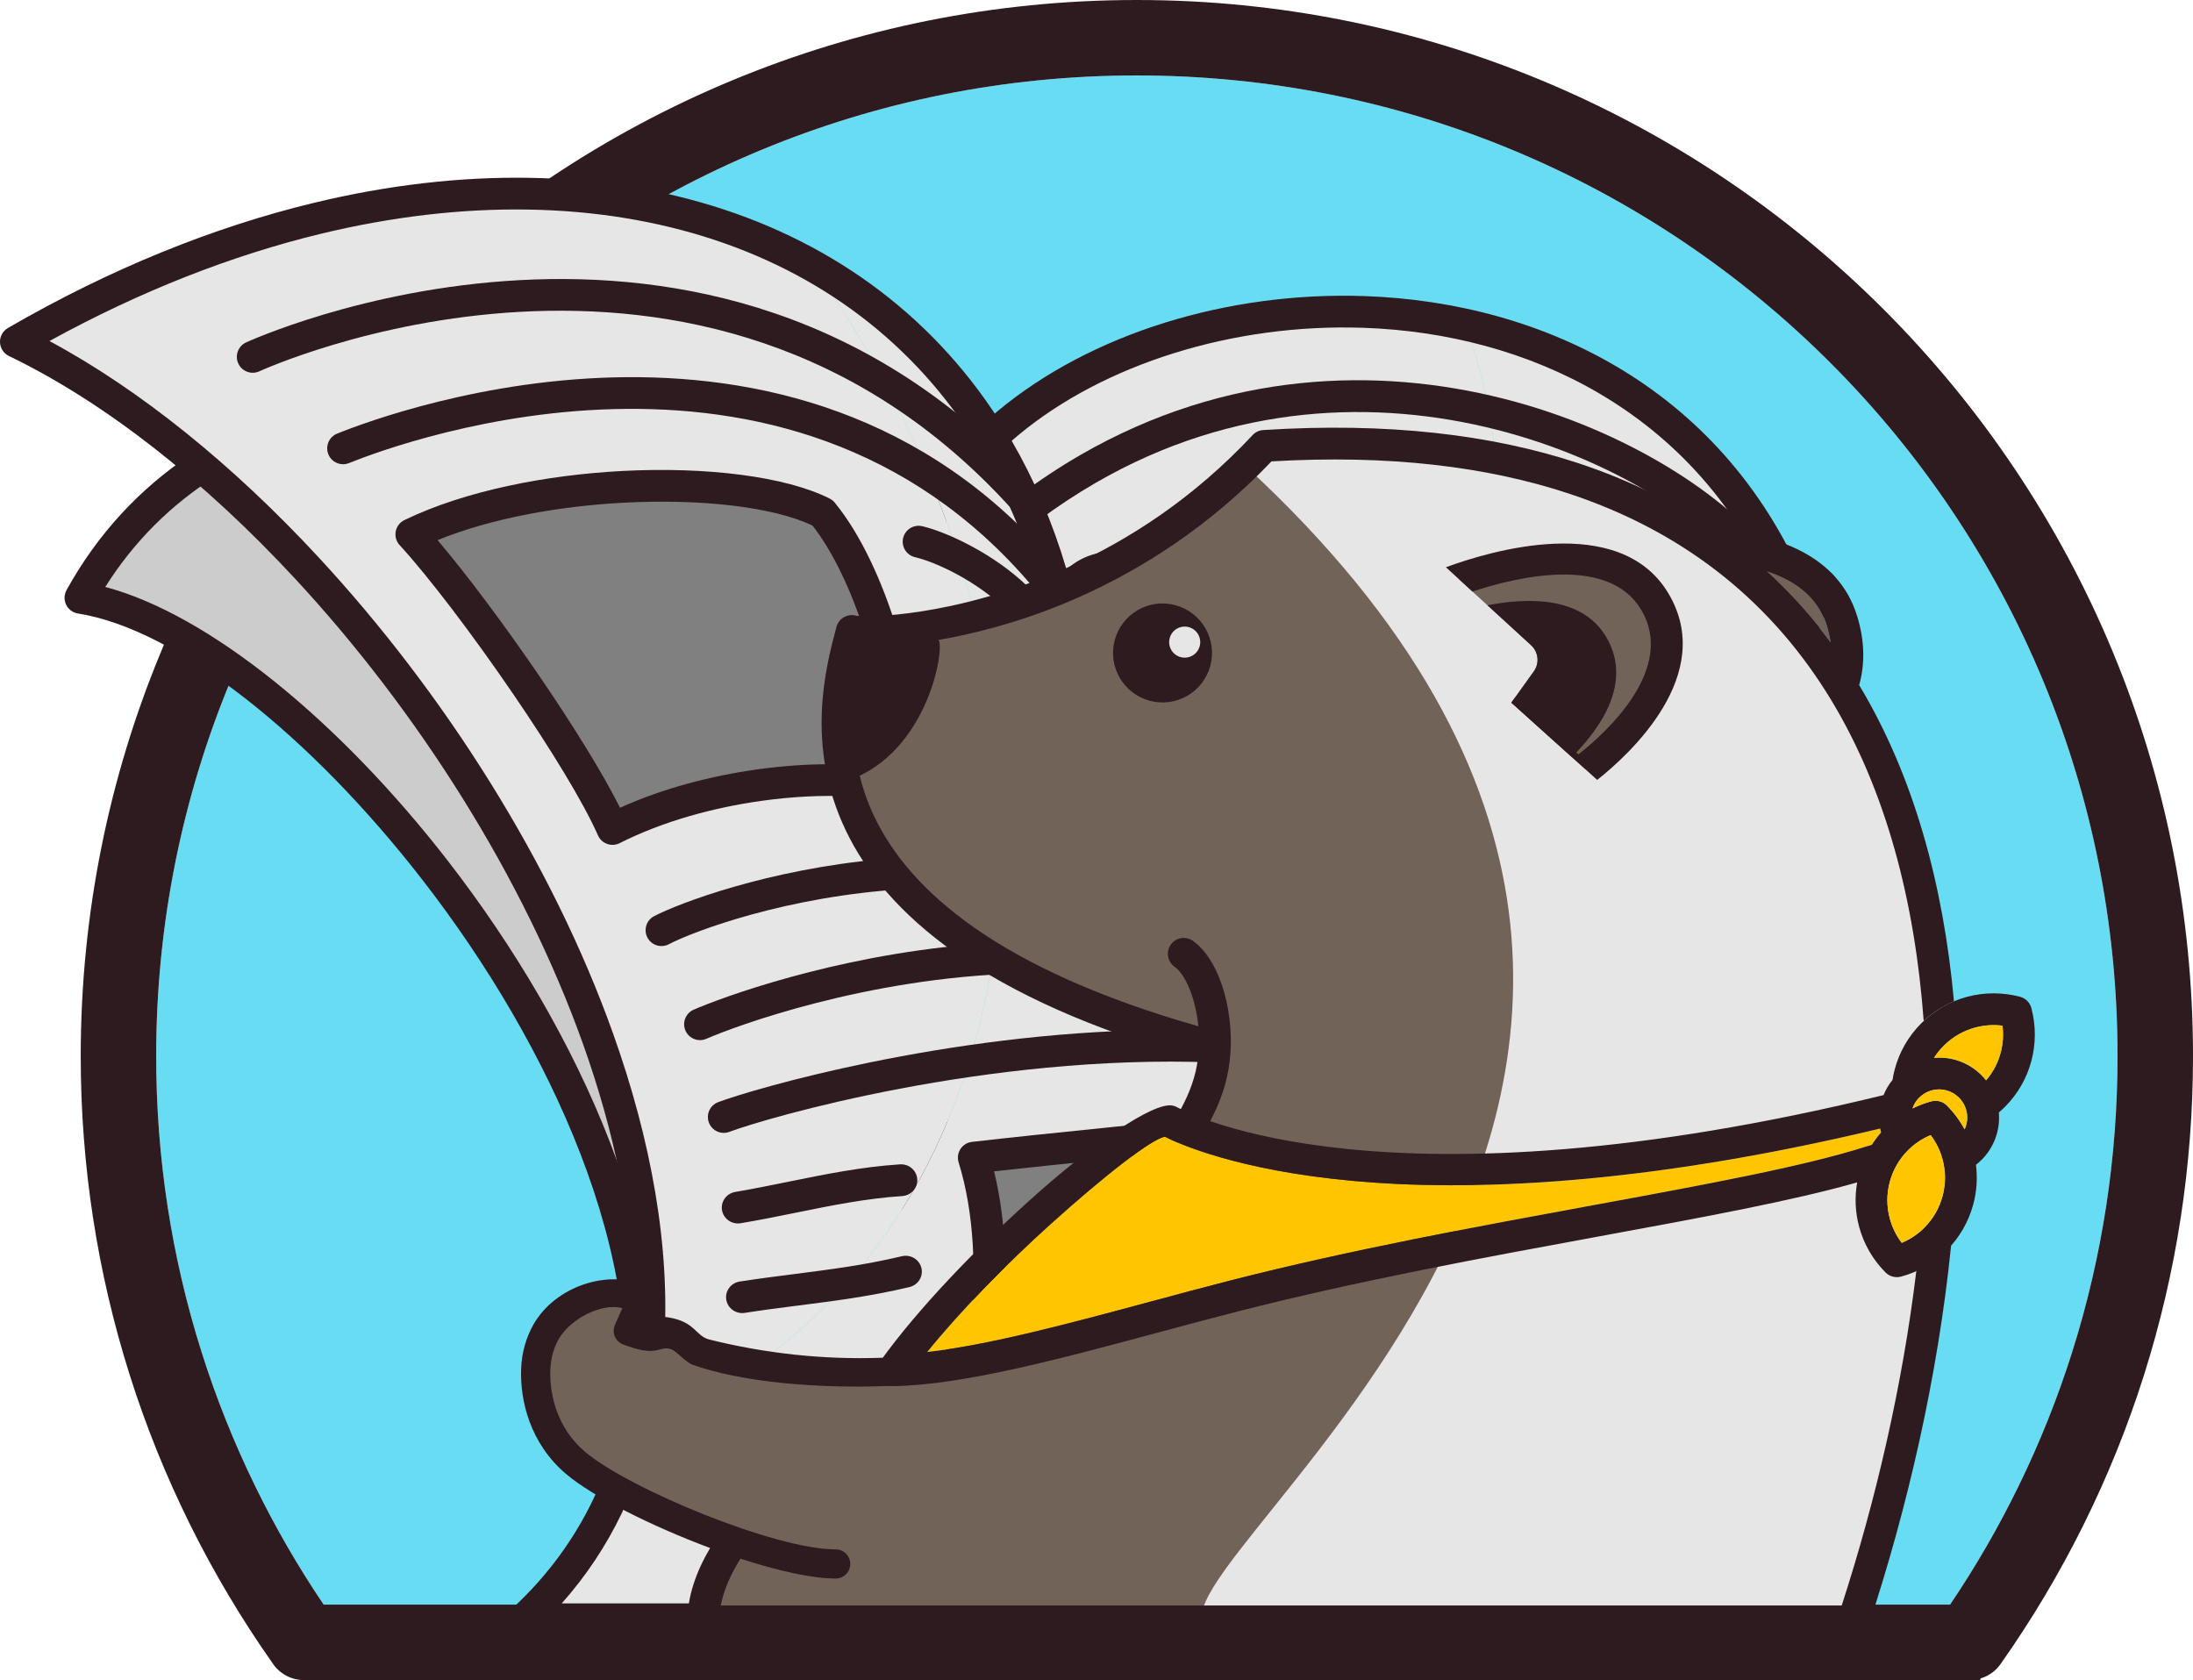 <?xml version="1.0" encoding="utf-8"?>
<!-- Generator: Adobe Illustrator 19.2.1, SVG Export Plug-In . SVG Version: 6.00 Build 0)  -->
<svg version="1.1" id="Layer_1" xmlns="http://www.w3.org/2000/svg" xmlns:xlink="http://www.w3.org/1999/xlink" x="0px" y="0px"
	 viewBox="0 0 229.026 175.441" enable-background="new 0 0 229.026 175.441" xml:space="preserve">
<g>
	<path fill-rule="evenodd" clip-rule="evenodd" fill="#68DCF3" d="M191.147,37.879c-9.447-9.446-20.725-17.057-33.251-22.245
		c-12.06-4.996-25.291-7.755-39.17-7.755c-13.877,0-27.108,2.758-39.168,7.755c-12.524,5.187-23.804,12.798-33.249,22.245
		c-9.446,9.446-17.057,20.725-22.244,33.249c-4.996,12.06-7.754,25.29-7.754,39.169c0,5.338,0.409,10.579,1.193,15.687
		c0.802,5.218,1.999,10.312,3.56,15.243c1.515,4.789,3.375,9.427,5.544,13.878c2.112,4.338,4.521,8.5,7.194,12.456h169.855
		c2.672-3.956,5.081-8.118,7.194-12.456c2.169-4.451,4.028-9.089,5.544-13.878c1.56-4.931,2.758-10.026,3.559-15.243
		c0.784-5.108,1.193-10.35,1.193-15.687c0-13.878-2.759-27.109-7.755-39.169C208.204,58.604,200.594,47.324,191.147,37.879z"/>
	<path fill-rule="evenodd" clip-rule="evenodd" fill="#2D1B1F" d="M118.727,0c14.933,0,29.179,2.971,42.176,8.356
		c13.503,5.593,25.651,13.787,35.816,23.951c10.164,10.163,18.359,22.313,23.952,35.815c5.385,12.997,8.356,27.244,8.356,42.175
		c0,5.733-0.44,11.373-1.285,16.876c-0.865,5.628-2.157,11.116-3.835,16.425c-1.708,5.396-3.826,10.622-6.315,15.635
		c-2.519,5.076-5.42,9.935-8.66,14.531c-0.375,0.534-0.861,0.948-1.4,1.229h-0.005c-0.225,0.116-0.461,0.211-0.703,0.282v0.167
		h-1.108H31.742c-0.693,0-1.35-0.182-1.918-0.5l0.001-0.002c-0.567-0.317-1.048-0.771-1.398-1.315
		c-3.218-4.579-6.099-9.416-8.6-14.468c-2.472-4.991-4.577-10.19-6.275-15.558c-1.679-5.308-2.971-10.797-3.835-16.425
		c-0.846-5.503-1.286-11.143-1.286-16.876c0-14.932,2.971-29.178,8.357-42.175c5.591-13.502,13.787-25.652,23.951-35.815
		C50.9,22.143,63.051,13.947,76.553,8.356C89.549,2.971,103.795,0,118.727,0L118.727,0z M191.147,37.879
		c-9.447-9.446-20.725-17.057-33.251-22.245c-12.06-4.996-25.291-7.755-39.17-7.755c-13.877,0-27.108,2.758-39.168,7.755
		c-12.524,5.187-23.804,12.798-33.249,22.245c-9.446,9.446-17.057,20.725-22.244,33.249c-4.996,12.06-7.754,25.29-7.754,39.169
		c0,5.338,0.409,10.579,1.193,15.687c0.802,5.218,1.999,10.312,3.56,15.243c1.515,4.789,3.375,9.427,5.544,13.878
		c2.112,4.338,4.521,8.5,7.194,12.456h169.855c2.672-3.956,5.081-8.118,7.194-12.456c2.169-4.451,4.028-9.089,5.544-13.878
		c1.56-4.931,2.758-10.026,3.559-15.243c0.784-5.108,1.193-10.35,1.193-15.687c0-13.878-2.759-27.109-7.755-39.169
		C208.204,58.604,200.594,47.324,191.147,37.879z"/>
	<path fill-rule="evenodd" clip-rule="evenodd" fill="#CCCCCC" d="M8.399,62.428c3.235-5.856,7.583-10.373,12.664-13.706
		c26.024,22.287,48.536,61.015,46.63,91.446l-0.824-0.115C64.888,106.974,29.673,65.812,8.399,62.428z"/>
	<path fill-rule="evenodd" clip-rule="evenodd" fill="#2D1B1F" d="M64.764,135.729c-0.728-4.965-2.16-10.091-4.135-15.213
		c-3.846-9.974-9.745-19.913-16.505-28.629C32.57,76.99,18.586,65.724,8.14,64.064c-0.903-0.143-1.52-0.993-1.377-1.896
		c0.031-0.193,0.093-0.375,0.183-0.538l-0.002-0.002c3.288-5.951,7.672-10.582,12.792-14.027c0.879,0.73,1.754,1.48,2.625,2.248
		c-4.454,2.845-8.332,6.626-11.366,11.442c10.924,2.905,24.535,14.109,35.752,28.57c6.942,8.952,13.007,19.178,16.972,29.461
		c1.801,4.671,3.171,9.36,3.999,13.956c0.118,2.335,0.115,4.636-0.026,6.89c-0.693-0.091-1.359-0.157-2.378-0.517
		c0,0,0.986-2.24,1.432-3.247C66.068,136.093,65.406,135.872,64.764,135.729z"/>
	<path fill-rule="evenodd" clip-rule="evenodd" fill="#E6E6E6" d="M153.031,33.911c0.573,1.55,1.08,3.134,1.514,4.754
		c0.815,3.041,1.348,6.104,1.625,9.171c11.153,2.169,21.421,6.926,29.431,15.216c0.573-0.203,1.157-0.392,1.765-0.558
		C177.501,39.111,157.146,34.84,153.031,33.911z"/>
	<path fill-rule="evenodd" clip-rule="evenodd" fill="#E6E6E6" d="M153.031,33.911c-18.211-4.026-38.364,1.119-49.771,12.087
		l2.676,4.154l4.445,11.389c8.39-2.295,20.443-13.685,21.65-14.977c9.061-0.583,17.067-0.096,24.139,1.284
		c-0.276-3.071-0.81-6.137-1.626-9.182C154.11,37.045,153.604,35.462,153.031,33.911z"/>
	<path fill-rule="evenodd" clip-rule="evenodd" fill="#2D1B1F" d="M184.302,61.767c0.27-0.104,0.541-0.207,0.817-0.303
		c-8.279-18.51-25.554-26.649-42.744-27.234c-6.783-0.232-13.558,0.709-19.767,2.648c-6.182,1.929-11.787,4.844-16.26,8.564
		c-6.288,5.23-10.354,12.098-10.63,20.105c-1.269,0.176-2.393,0.286-3.346,0.348c0.14-9.191,4.711-17.051,11.859-22.997
		c4.823-4.011,10.815-7.136,17.389-9.19c6.545-2.044,13.694-3.034,20.859-2.79c18.887,0.645,37.884,9.86,46.425,30.954l-0.006,0.002
		c0.024,0.06,0.045,0.122,0.064,0.186c0.24,0.881-0.28,1.792-1.161,2.032c-0.329,0.09-0.653,0.186-0.971,0.288
		C186.023,63.481,185.181,62.61,184.302,61.767L184.302,61.767z M100.373,97.912c0.034,12.802-2.299,25.738-4.391,37.325
		c-0.52,2.882-1.025,5.68-1.473,8.363c-1.218,0.098-2.343,0.164-3.389,0.202c0.481-2.933,1.033-5.991,1.604-9.15
		c2.21-12.247,4.697-26.03,4.291-39.408C98.029,96.143,99.147,97.033,100.373,97.912z"/>
	<path fill-rule="evenodd" clip-rule="evenodd" fill="#E6E6E6" d="M67.693,140.168c2.371-37.869-33.068-88.594-66.035-104.483
		c30.624-17.738,61.689-19.98,83.172-7.951c2.04,2.853,3.97,5.843,5.774,8.966c5.193,8.995,8.916,18.344,11.221,27.657
		c-4.099,1.025-7.534,1.432-9.83,1.562c-1.501-4.836-3.629-9.376-6.091-12.375c-8.324-4.22-30.296-3.874-42.946,2.257
		c5.922,6.433,17.711,23.263,21.01,30.764c7.57-3.842,17.233-5.341,24.228-5.079c1.568,4.39,3.257,11.282,15.497,18.608
		c-2.737,17.621-11.175,32.911-24.826,42.461c-2.528-0.647-4.976-1.42-8.383-2.019c-0.35,0.722-0.689-0.413-0.913,0.05
		C68.804,140.327,68.241,140.24,67.693,140.168z"/>
	<path fill-rule="evenodd" clip-rule="evenodd" fill="#E6E6E6" d="M84.83,27.734L96.946,36.2l8.99,13.952l4.445,11.389
		c-3.041,1.251-5.934,2.159-8.556,2.815c-2.306-9.312-6.029-18.66-11.221-27.655C88.8,33.577,86.87,30.587,84.83,27.734
		L84.83,27.734z M103.693,100.095c5.654,3.417,13.178,6.592,23.142,9.262c0,3.317-1.418,6.647-3.788,9.979
		c-0.648-0.272-1.109-0.492-1.387-0.633c-1.293,0.157-6.278,4.023-11.968,9.155c-4.479,4.038-9.227,8.846-12.861,13.327
		c0.665-0.076,1.349-0.167,2.051-0.273c-1.15,0.871-2.297,1.74-3.432,2.607c-8.427,0.764-12.604,0.055-16.583-0.964
		C92.518,133.006,100.956,117.716,103.693,100.095L103.693,100.095z M56.054,167.654l8.411-12.679
		c3.263,2.005,7.636,4.208,12.196,5.846c-1.616,2.305-2.702,4.584-3.069,6.834H56.054z"/>
	<path fill-rule="evenodd" clip-rule="evenodd" fill="#2D1B1F" d="M53.652,167.82c3.569-3.324,6.301-7.099,8.284-11.215
		c0.4-0.83,0.77-1.675,1.11-2.534c0.854,0.567,1.816,1.161,2.863,1.762c-0.308,0.747-0.636,1.485-0.987,2.213
		c-1.618,3.355-3.691,6.501-6.256,9.386H73.63c-0.116,0.63-0.176,1.258-0.176,1.883l100.018,0.001
		c-0.085,0.63-0.531,1.183-1.18,1.37c-0.154,0.044-0.308,0.066-0.461,0.066v0.004H54.718c-0.917,0-1.662-0.744-1.662-1.661
		C53.056,168.582,53.288,168.126,53.652,167.82L53.652,167.82z M66.067,139.884c0.041-0.706,0.07-1.418,0.085-2.134l0.594-1.346
		c-0.196-0.09-0.39-0.17-0.583-0.245c-0.052-8.635-1.967-17.868-5.273-27.132C54.702,91.676,43.65,74.263,30.8,60.41
		C21.389,50.264,11.03,42.043,0.938,37.178c-0.824-0.396-1.17-1.389-0.773-2.214c0.149-0.31,0.384-0.553,0.663-0.714
		c10.704-6.199,21.475-10.535,31.889-13.053c15.555-3.762,30.326-3.476,42.919,0.691c12.689,4.198,23.173,12.322,30.052,24.199
		c2.334,4.03,4.25,8.493,5.694,13.381c1.842-1.68,4.119-2.127,6.853-1.828c-3.265,1.923-6.485,3.413-9.528,4.562
		c-1.412-5.334-3.4-10.157-5.889-14.453c-6.45-11.136-16.297-18.76-28.222-22.706c-12.021-3.978-26.163-4.239-41.1-0.627
		c-9.241,2.236-18.79,5.955-28.333,11.196c9.574,5.144,19.245,13.027,28.066,22.539c13.144,14.17,24.453,31.992,30.791,49.759
		c3.985,11.166,6.016,22.333,5.331,32.605C68.019,140.099,67.305,140.21,66.067,139.884L66.067,139.884z M184.509,61.961
		c1.618-0.695,3.262-1.467,4.931-2.324c0.813-0.415,1.811-0.093,2.226,0.72c0.266,0.521,0.23,1.117-0.044,1.588
		c-0.481,0.861-1.274,2.752-2.273,5.456C187.875,65.479,186.262,63.664,184.509,61.961z"/>
	<path fill-rule="evenodd" clip-rule="evenodd" fill="#2D1B1F" d="M27.063,38.784c-0.839,0.369-1.819-0.011-2.188-0.85
		c-0.369-0.839,0.011-1.819,0.85-2.188c0.14-0.061,48.456-22.305,82.37,15.166c0.613,0.677,0.561,1.723-0.116,2.336
		c-0.677,0.613-1.724,0.561-2.337-0.116C73.368,17.475,27.196,38.725,27.063,38.784z"/>
	<path fill-rule="evenodd" clip-rule="evenodd" fill="#2D1B1F" d="M36.446,48.357c-0.849,0.34-1.816-0.072-2.156-0.922
		c-0.34-0.85,0.072-1.816,0.921-2.156c2.917-1.175,15.253-5.773,30.188-5.893c15.051-0.121,32.729,4.28,46.157,21.173
		c0.57,0.717,0.451,1.762-0.266,2.332c-0.717,0.569-1.762,0.451-2.331-0.266c-12.64-15.901-29.322-20.041-43.534-19.928
		C51.096,42.811,39.248,47.229,36.446,48.357z"/>
	<path fill-rule="evenodd" clip-rule="evenodd" fill="#808080" d="M42.958,55.801c12.649-6.131,34.622-6.477,42.946-2.257
		c2.462,2.998,4.59,7.539,6.091,12.375c-1.7,0.096-2.778,0.041-3.036-0.028c-0.878,3.278-2.395,9.061-0.762,15.596
		c-6.995-0.262-16.659,1.237-24.228,5.079C60.669,79.065,48.88,62.234,42.958,55.801z"/>
	<path fill-rule="evenodd" clip-rule="evenodd" fill="#2D1B1F" d="M42.31,54.273c6.271-3.02,14.691-4.672,22.689-5.092
		c8.742-0.458,17.076,0.565,21.65,2.884c0.245,0.123,0.447,0.299,0.596,0.508c2.638,3.246,4.894,8.105,6.444,13.215
		c-1.44,0.14-2.6,0.185-3.419,0.182c-1.384-4.333-3.271-8.363-5.423-11.096c-4.151-1.958-11.672-2.801-19.679-2.382
		c-6.788,0.356-13.862,1.629-19.471,3.908c3.036,3.57,7.011,8.893,10.654,14.228c3.427,5.019,6.576,10.071,8.403,13.722
		c4.488-2.034,9.533-3.336,14.3-4.003c3.108-0.436,6.114-0.6,8.788-0.526c0.191,1.091,0.466,2.208,0.841,3.344
		c-2.688-0.141-5.853,0.001-9.175,0.466c-4.988,0.699-10.286,2.129-14.794,4.415c-0.816,0.412-1.815,0.083-2.226-0.733l-0.037-0.079
		l-0.002,0.001c-1.537-3.495-5.001-9.12-8.837-14.738c-4.203-6.153-8.835-12.268-11.875-15.573c-0.62-0.673-0.576-1.724,0.097-2.344
		C41.978,54.447,42.139,54.345,42.31,54.273z"/>
	<path fill-rule="evenodd" clip-rule="evenodd" fill="#2D1B1F" d="M69.844,98.604c-0.81,0.422-1.811,0.109-2.232-0.701
		c-0.422-0.81-0.109-1.811,0.701-2.232c2.582-1.352,11.856-4.872,23.701-5.947c0.731,1.04,1.572,2.079,2.532,3.115
		C82.228,93.564,72.44,97.244,69.844,98.604z"/>
	<path fill-rule="evenodd" clip-rule="evenodd" fill="#2D1B1F" d="M73.767,108.477c-0.839,0.365-1.816-0.019-2.181-0.857
		c-0.366-0.839,0.017-1.816,0.856-2.182c2.803-1.225,14.52-5.594,28.96-6.809c1.518,1.028,3.194,2.038,5.039,3.024
		C90.406,102.102,76.77,107.165,73.767,108.477z"/>
	<path fill-rule="evenodd" clip-rule="evenodd" fill="#2D1B1F" d="M76.17,118.195c-0.856,0.323-1.813-0.111-2.135-0.967
		c-0.323-0.857,0.111-1.813,0.967-2.135c3.584-1.354,23.689-7.253,45.705-7.537c1.933,0.622,3.974,1.223,6.128,1.801
		c0,0.529-0.036,1.059-0.106,1.589C103.014,110.031,79.982,116.755,76.17,118.195z"/>
	<path fill-rule="evenodd" clip-rule="evenodd" fill="#808080" d="M101.698,120.889c6.105-0.707,14.07-1.481,21.862-2.297
		c-4.259,6.375-12.136,12.761-20.404,19.077C103.598,131.877,103.285,125.993,101.698,120.889z"/>
	<path fill-rule="evenodd" clip-rule="evenodd" fill="#2D1B1F" d="M101.51,119.241c3.947-0.456,8.959-0.971,14.198-1.505
		c2.947-0.302,5.968-0.611,8.945-0.926c-0.666,1.194-1.471,2.389-2.391,3.583c-2.082,0.217-4.167,0.43-6.217,0.639
		c-4.315,0.44-8.473,0.866-12.229,1.285c1.078,4.393,1.349,9.214,1.091,14.007c-1.169,0.903-2.351,1.804-3.537,2.704
		c0.6-6.08,0.396-12.331-1.256-17.647c-0.271-0.875,0.217-1.807,1.092-2.077C101.306,119.274,101.408,119.252,101.51,119.241z"/>
	<path fill-rule="evenodd" clip-rule="evenodd" fill="#2D1B1F" d="M95.558,58.182c-0.892-0.207-1.447-1.102-1.24-1.994
		c0.207-0.892,1.1-1.447,1.993-1.24c2.366,0.552,6.835,2.566,10.302,5.638c0.618,0.547,1.205,1.129,1.749,1.745
		c-1.185,0.44-2.344,0.83-3.465,1.173c-0.156-0.149-0.315-0.295-0.478-0.439C101.401,60.39,97.57,58.65,95.558,58.182z"/>
	<path fill-rule="evenodd" clip-rule="evenodd" fill="#2D1B1F" d="M186.191,59.726c0.454,0.792,0.182,1.805-0.61,2.259
		c-0.792,0.454-1.805,0.182-2.259-0.61c-0.242-0.422-0.559-0.89-0.934-1.393l-0.062-0.091c-4.118-5.433-13.806-11.917-26.09-15.034
		c-12.378-3.141-27.336-2.809-41.794,5.555c-2.024,1.171-4.027,2.489-5.994,3.96c-0.73,0.547-1.769,0.399-2.317-0.331
		c-0.547-0.73-0.399-1.769,0.331-2.317c2.104-1.573,4.215-2.965,6.317-4.182c15.332-8.868,31.167-9.228,44.261-5.905
		c13.034,3.306,23.416,10.322,27.914,16.242l0.095,0.117C185.465,58.553,185.849,59.132,186.191,59.726z"/>
	<path fill-rule="evenodd" clip-rule="evenodd" fill="#716358" d="M191.174,67.069c-1.992-2.686-4.232-5.184-6.737-7.463
		c0.776,0.249,1.531,0.557,2.238,0.934c1.86,0.991,3.407,2.496,4.102,4.757h-0.003C190.964,65.917,191.094,66.507,191.174,67.069z"
		/>
	<path fill-rule="evenodd" clip-rule="evenodd" fill="#716358" d="M126.835,109.357c0,11.382-16.676,22.927-31.384,34.164
		c-13.782,1.248-16.196-1.441-24.966-2.983c-0.35,0.722-0.689-0.413-0.913,0.05c-1.737-0.589-2.43-0.291-4.256-0.936
		c0,0,0.986-2.24,1.432-3.247c-9.297-4.252-15.435,7.961-6.32,15.732c2.841,2.422,9.324,6.202,16.234,8.685
		c-2.015,2.874-3.207,5.708-3.207,8.495c29.97,0.001,90.544,0,120.089,0.001c17.348-52.429,17.46-127.836-61.512-122.752
		c-18.4,19.682-41.733,19.686-43.073,19.327C86.805,73.929,80.805,97.023,126.835,109.357z"/>
	<path fill-rule="evenodd" clip-rule="evenodd" fill="#E6E6E6" d="M198.289,152.468c11.78-50.286,4.568-110.463-66.258-105.905
		c-0.664,0.712-1.335,1.392-2.01,2.051c71.507,65.929-18.383,119.364-2.62,121.85c13.699-1.37,42.405-0.54,62.22-1.148
		C197.62,168.403,197.367,157.532,198.289,152.468z"/>
	
		<ellipse transform="matrix(0.259 -0.966 0.966 0.259 24.11 167.779)" fill-rule="evenodd" clip-rule="evenodd" fill="#2D1B1F" cx="121.38" cy="68.179" rx="5.167" ry="5.167"/>
	
		<ellipse transform="matrix(0.259 -0.966 0.966 0.259 26.913 169.18)" fill-rule="evenodd" clip-rule="evenodd" fill="#E6E6E6" cx="123.699" cy="67.053" rx="1.622" ry="1.622"/>
	<path fill-rule="evenodd" clip-rule="evenodd" fill="#716358" d="M152.384,60.498c4.803-1.669,16.19-4.7,20.403,2.27
		c4.583,7.583-4.407,15.368-7.232,17.549l-3.446-3.099l-4.27-3.841l2.34-3.257c0.28-0.389,0.408-0.846,0.39-1.29
		c-0.017-0.453-0.184-0.901-0.487-1.26l-0.021-0.024l-0.183-0.186l-0.017-0.015L152.384,60.498z"/>
	<path fill-rule="evenodd" clip-rule="evenodd" fill="#2D1B1F" d="M151.004,59.234c4.472-1.649,18.084-5.794,23.203,2.677
		c5.148,8.518-4.077,16.9-7.402,19.531l-0.145-0.131l-4.55-4.093l-4.27-3.841l0.394-0.548l6.61,5.947
		c2.835-2.232,10.283-8.93,6.521-15.151c-3.394-5.616-12.779-3.438-17.592-1.855l-2.061-1.888L151.004,59.234z"/>
	<path fill-rule="evenodd" clip-rule="evenodd" fill="#2D1B1F" d="M155.344,63.207c4.441-0.857,9.877-0.86,12.363,3.253
		c2.887,4.777-0.594,9.65-3.547,12.588l-3.249-2.922l-3.065-2.758l2.334-3.249c0.28-0.389,0.408-0.846,0.39-1.29
		c-0.017-0.453-0.184-0.901-0.487-1.26l-0.021-0.024l-0.183-0.186l-0.017-0.015L155.344,63.207z"/>
	<path fill-rule="evenodd" clip-rule="evenodd" fill="#2D1B1F" d="M92.189,141.78c-6.243,0.233-12.327-0.462-18.092-1.896
		c-1.513-0.378-1.432-1.873-4.37-2.328c-0.512-0.089-1.009,0.089-1.35,0.435l-1.693,0.128l1.758-1.78
		c0.339-0.771-0.011-1.671-0.781-2.01l-0.049-0.021c-4.142-1.866-9.623,0.055-11.876,3.959l-0.046,0.085
		c-0.748,1.328-1.194,2.879-1.263,4.517c-0.145,3.412,0.952,7.863,4.65,11.016c2.815,2.398,8.958,5.484,15.083,7.767
		c-1.506,2.554-2.369,5.107-2.369,7.664c0,0.918,0.745,1.662,1.662,1.662h0.043h120.046c0.757,0,1.396-0.505,1.597-1.199
		c4.099-12.402,7.242-26.085,8.624-39.706c-1.633-0.376-2.557,0.838-3.635,2.667c-1.443,11.97-4.23,23.926-7.79,34.915H75.276
		c0.3-1.596,1.012-3.228,2.057-4.892c3.856,1.256,7.465,2.078,9.947,2.074c0.841-0.002,1.52-0.684,1.518-1.525
		c-0.002-0.839-0.686-1.519-1.524-1.518c-6.305,0.013-21.652-6.336-26.213-10.223c-2.906-2.477-3.694-6.012-3.585-8.574
		c0.049-1.158,0.349-2.231,0.855-3.134l0.046-0.074c1.142-1.979,4.358-3.777,6.618-3.189l-0.776,1.757l-0.041,0.107
		c-0.282,0.792,0.134,1.664,0.929,1.944l0.535,0.189c3.157,1.116,3.213-0.164,4.522,0.319c0.561,0.272,1.501,1.361,2.156,1.593
		c5.149,1.829,13.043,2.526,20.685,2.213c0.166-0.917-0.842-0.889-0.854-1.699c-0.006-0.37,0.145-0.579,0.346-0.859l0.004-0.007
		L92.189,141.78L92.189,141.78z M125.152,107.169c-0.088-0.883-0.248-1.759-0.475-2.58c-0.458-1.654-1.159-3.028-2.022-3.647
		c-0.741-0.534-0.911-1.57-0.377-2.311c0.535-0.741,1.57-0.91,2.311-0.377c1.511,1.085,2.635,3.118,3.281,5.453
		c0.63,2.276,0.841,4.905,0.537,7.203c-0.238,2.069-0.941,4.122-2.017,6.164c-0.948,0.783-1.97,0.668-2.457,0.467
		c-0.578-0.239-1.116-0.882-0.616-1.719c0.954-1.758,1.573-3.499,1.778-5.22c-22.658-6.306-32.676-15.345-36.761-23.874
		c-4.249-8.87-2.11-17.047-0.979-21.265c0.236-0.885,1.147-1.41,2.032-1.174c0.806,0.215,10.418,0.218,22.124-5.035
		c6.277-2.816,13.08-7.16,19.307-13.82c0.279-0.301,0.669-0.498,1.109-0.525c12.976-0.836,23.876,0.473,32.954,3.476
		c5.333,1.765,10.037,4.113,14.167,6.954c2.823,0.163,6.271,0.728,9.187,2.282c2.575,1.371,4.724,3.485,5.709,6.701l0.003,0.005
		l0.002-0.001c0.829,2.706,0.788,5.065,0.25,7.08l-0.037,0.137c5.715,9.508,8.799,20.873,9.898,33.019
		c-1.138,0.478-2.21,1.163-3.16,2.052c-0.919-12.436-3.911-24.043-9.701-33.578c-5.905-9.722-14.761-17.327-27.359-21.495
		c-8.544-2.826-18.816-4.082-31.054-3.36c-6.439,6.749-13.445,11.191-19.927,14.1c-10.015,4.495-18.962,5.297-22.631,5.31
		c-1.025,4.053-2.25,10.731,1.092,17.71C95.005,92.989,104.206,101.197,125.152,107.169L125.152,107.169z M184.436,59.606
		c2.506,2.279,4.747,4.777,6.738,7.462c-0.08-0.563-0.21-1.152-0.4-1.77h0.003c-0.695-2.261-2.242-3.766-4.102-4.757
		C185.967,60.163,185.212,59.855,184.436,59.606z"/>
	<path fill-rule="evenodd" clip-rule="evenodd" fill="#2D1B1F" d="M88.753,66.663c-1.083,4.143-3.728,7.113-0.149,14.826
		c8.29-2.906,10.084-13.756,9.418-14.665C97.358,65.915,92.389,65.482,88.753,66.663z"/>
	<path fill-rule="evenodd" clip-rule="evenodd" fill="#2D1B1F" d="M76.783,124.469c-0.918,0.155-1.536,1.013-1.378,1.914
		c0.158,0.901,1.033,1.507,1.951,1.352c2.037-0.344,3.874-0.716,5.708-1.088c3.703-0.754,7.413-1.506,11.154-1.748
		c0.932-0.061,1.639-0.852,1.576-1.766c-0.062-0.914-0.868-1.607-1.8-1.546c-3.993,0.258-7.811,1.032-11.622,1.808
		C80.452,123.785,78.528,124.175,76.783,124.469z"/>
	<path fill-rule="evenodd" clip-rule="evenodd" fill="#2D1B1F" d="M77.779,137.097c-0.921,0.143-1.787-0.474-1.932-1.377
		c-0.146-0.903,0.483-1.753,1.404-1.896c1.856-0.289,3.777-0.536,5.698-0.78v-0.001c3.712-0.473,7.426-0.948,11.237-1.863
		c0.906-0.215,1.82,0.331,2.039,1.22c0.219,0.888-0.338,1.785-1.243,2c-3.975,0.954-7.787,1.442-11.597,1.927v-0.001l-0.005,0.001
		C81.546,136.559,79.71,136.795,77.779,137.097z"/>
	<path fill-rule="evenodd" clip-rule="evenodd" fill="#FFC500" d="M196.357,117.849c-50.143,11.995-71.859,2.295-74.696,0.854
		c-1.293,0.157-6.278,4.023-11.968,9.155c-4.479,4.038-9.227,8.846-12.861,13.327c6.509-0.739,14.891-2.995,23.288-5.255
		c2.87-0.772,5.749-1.548,8.409-2.227c12.526-3.198,25.876-5.652,37.742-7.831c11.821-2.171,22.163-4.073,28.687-6.169
		c0.175-0.056,0.35-0.106,0.523-0.149c0.292-0.458,0.616-0.891,0.969-1.292C196.413,118.126,196.383,117.988,196.357,117.849z"/>
	<path fill-rule="evenodd" clip-rule="evenodd" fill="#2D1B1F" d="M201.624,118.533c-0.879,0.37-1.684,0.91-2.365,1.59
		c-0.882,0.883-1.555,2.006-1.9,3.295c-0.346,1.293-0.327,2.602-0.004,3.806c0.248,0.927,0.676,1.798,1.252,2.558
		c0.881-0.37,1.688-0.91,2.368-1.589l-0.003-0.003c0.884-0.884,1.555-2.004,1.901-3.294c0.347-1.294,0.326-2.601,0.004-3.806
		C202.628,120.163,202.2,119.294,201.624,118.533L201.624,118.533z M122.982,115.648c1.108,0.609,21.693,11.398,73.726-1.292l0,0
		c0.234-0.577,0.551-1.111,0.937-1.588c0.059-0.379,0.138-0.756,0.238-1.127c0.467-1.749,1.39-3.406,2.762-4.779l0.007-0.007
		c1.373-1.371,3.03-2.294,4.779-2.762c1.81-0.485,3.728-0.485,5.54-0.002c0.626,0.167,1.073,0.671,1.197,1.266
		c0.461,1.786,0.451,3.668-0.025,5.448c-0.471,1.755-1.393,3.414-2.763,4.784c-0.203,0.203-0.413,0.397-0.628,0.58
		c0.014,0.175,0.022,0.351,0.022,0.53c0,1.731-0.703,3.296-1.834,4.427l-0.003-0.003c-0.181,0.181-0.375,0.352-0.578,0.511
		c0.172,1.34,0.092,2.736-0.279,4.12c-0.503,1.882-1.477,3.509-2.755,4.787l-0.004-0.003l-0.003,0.003
		c-1.325,1.326-2.985,2.286-4.795,2.772l-0.001-0.002c-0.555,0.146-1.17,0.003-1.603-0.432c-1.325-1.326-2.284-2.986-2.768-4.796
		c-0.391-1.468-0.477-3.038-0.198-4.612c-6.708,1.918-16.283,3.678-27.082,5.663c-11.76,2.16-24.99,4.592-37.523,7.791
		c-2.846,0.727-5.61,1.472-8.369,2.214c-10.211,2.748-20.398,5.491-27.666,5.607c-0.914,0.013-1.667-0.716-1.68-1.629
		c-0.005-0.37,0.11-0.714,0.311-0.993l0.004-0.007c3.914-5.442,9.937-11.683,15.526-16.723c6.645-5.993,12.987-10.335,14.978-9.947
		C122.643,115.483,122.823,115.552,122.982,115.648L122.982,115.648z M196.357,117.849c-50.143,11.995-71.859,2.295-74.696,0.854
		c-1.293,0.157-6.278,4.023-11.968,9.155c-4.479,4.038-9.227,8.846-12.861,13.327c6.509-0.739,14.891-2.995,23.288-5.255
		c2.87-0.772,5.749-1.548,8.409-2.227c12.526-3.198,25.876-5.652,37.742-7.831c11.821-2.171,22.163-4.073,28.687-6.169
		c0.175-0.056,0.35-0.106,0.523-0.149c0.292-0.458,0.616-0.891,0.969-1.292C196.413,118.126,196.383,117.988,196.357,117.849
		L196.357,117.849z M207.421,112.813c0.734-0.857,1.24-1.839,1.514-2.866c0.249-0.927,0.312-1.894,0.195-2.842
		c-0.947-0.12-1.915-0.055-2.843,0.195c-1.203,0.32-2.344,0.955-3.291,1.899l-0.008,0.007c-0.386,0.388-0.721,0.809-1.004,1.254
		c0.174-0.015,0.35-0.022,0.527-0.022c1.728,0,3.296,0.703,4.427,1.834C207.111,112.443,207.271,112.623,207.421,112.813
		L207.421,112.813z M205.173,117.941c0.177-0.378,0.276-0.799,0.276-1.242c0-0.81-0.331-1.546-0.861-2.076
		c-0.53-0.53-1.267-0.861-2.076-0.861c-0.81,0-1.546,0.33-2.075,0.861h-0.008c-0.312,0.311-0.553,0.695-0.699,1.126
		c0.631-0.313,1.295-0.564,1.981-0.747l0.001,0.003c0.555-0.147,1.17-0.004,1.604,0.432
		C204.055,116.176,204.68,117.023,205.173,117.941z"/>
	<path fill-rule="evenodd" clip-rule="evenodd" fill="#FFC500" d="M208.935,109.947c0.249-0.927,0.312-1.894,0.195-2.842
		c-0.947-0.12-1.915-0.055-2.843,0.195c-1.203,0.32-2.344,0.955-3.291,1.899l-0.008,0.007c-0.386,0.388-0.721,0.809-1.004,1.254
		c0.174-0.015,0.35-0.022,0.527-0.022c1.728,0,3.296,0.703,4.427,1.834c0.171,0.171,0.332,0.352,0.482,0.541
		C208.155,111.956,208.661,110.974,208.935,109.947z"/>
	<path fill-rule="evenodd" clip-rule="evenodd" fill="#FFC500" d="M204.588,114.623c-0.53-0.53-1.267-0.861-2.076-0.861
		c-0.81,0-1.546,0.33-2.075,0.861h-0.008c-0.312,0.311-0.553,0.695-0.699,1.126c0.631-0.313,1.295-0.564,1.981-0.747l0.001,0.003
		c0.555-0.147,1.17-0.004,1.604,0.432c0.74,0.742,1.365,1.588,1.858,2.505c0.177-0.378,0.276-0.799,0.276-1.242
		C205.449,115.889,205.118,115.153,204.588,114.623z"/>
	<path fill-rule="evenodd" clip-rule="evenodd" fill="#FFC500" d="M201.624,118.533c-0.879,0.37-1.684,0.91-2.365,1.59
		c-0.882,0.883-1.555,2.006-1.9,3.295c-0.346,1.293-0.327,2.602-0.004,3.806c0.248,0.927,0.676,1.798,1.252,2.558
		c0.881-0.37,1.688-0.91,2.368-1.589l-0.003-0.003c0.884-0.884,1.555-2.004,1.901-3.294c0.347-1.294,0.326-2.601,0.004-3.806
		C202.628,120.163,202.2,119.294,201.624,118.533z"/>
</g>
</svg>
